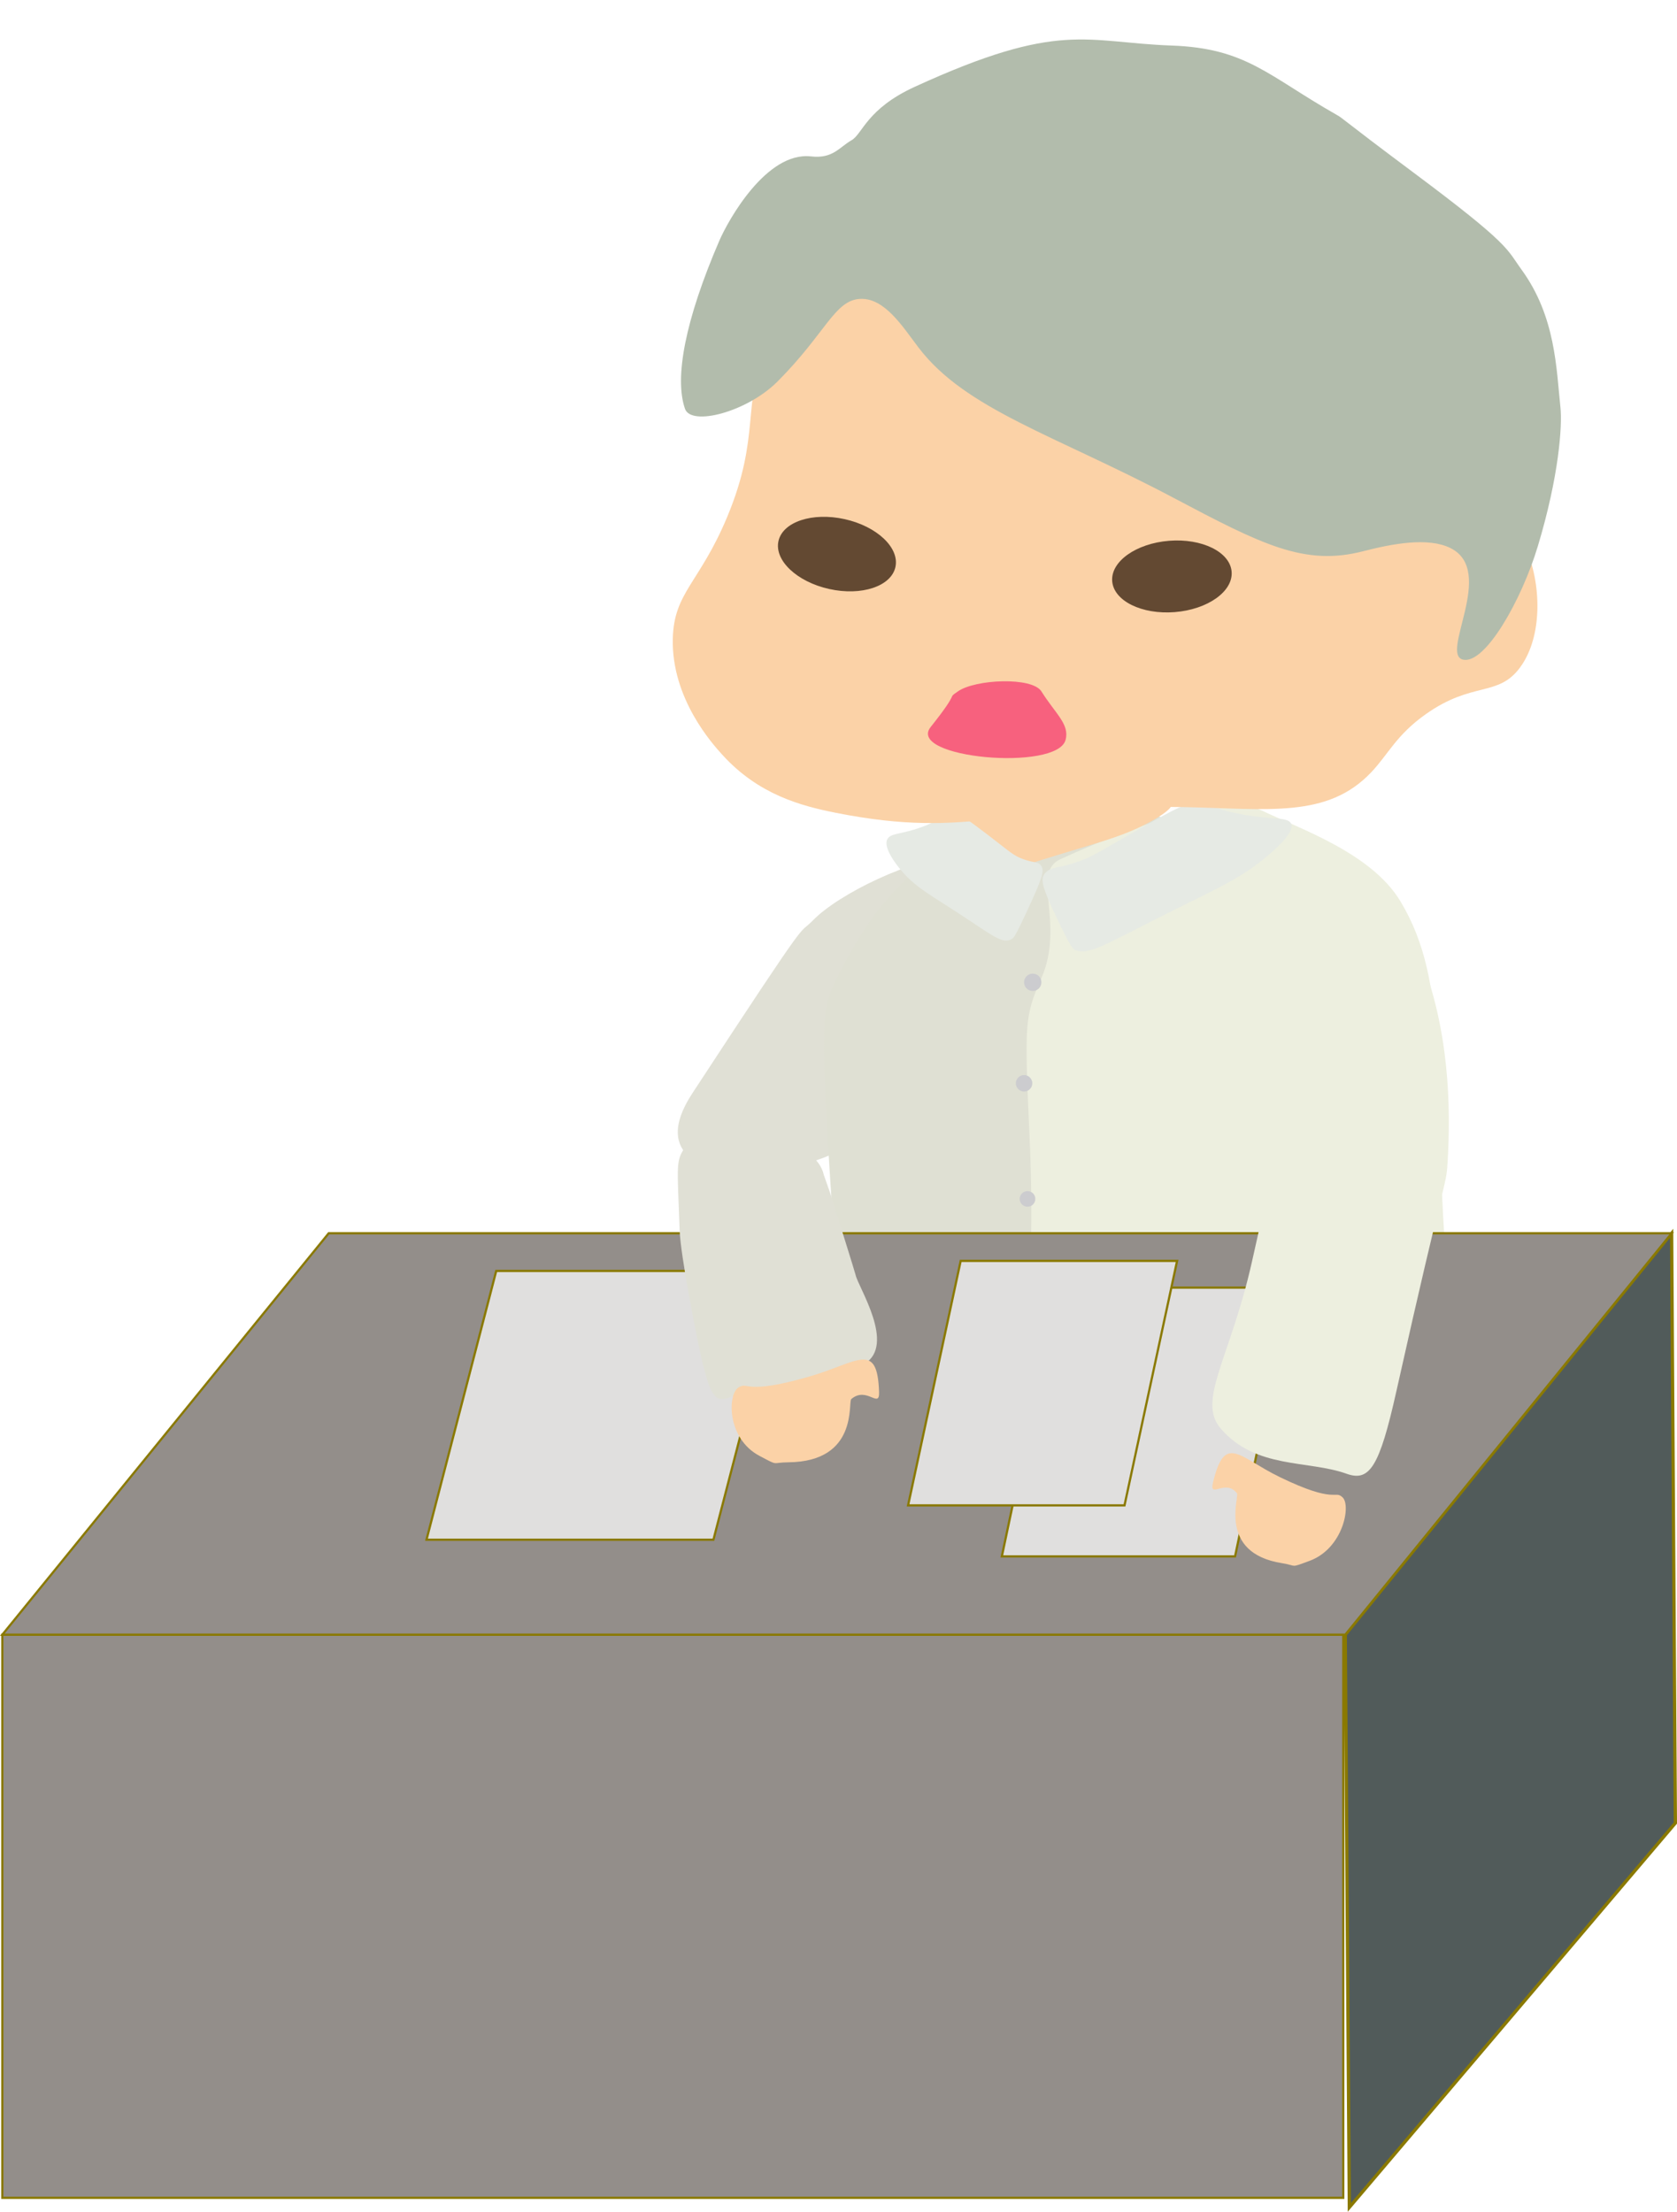 <?xml version="1.0" encoding="UTF-8"?><svg id="_層_2" xmlns="http://www.w3.org/2000/svg" xmlns:xlink="http://www.w3.org/1999/xlink" viewBox="0 0 651.98 860.02"><defs><style>.cls-1{fill:#cccccf;}.cls-2{filter:url(#drop-shadow-12);}.cls-2,.cls-3,.cls-4{fill:#fbd2a7;}.cls-5{fill:#b2bcac;filter:url(#drop-shadow-11);}.cls-6{filter:url(#drop-shadow-10);}.cls-6,.cls-7{fill:#e6eae4;}.cls-8{filter:url(#drop-shadow-9);}.cls-8,.cls-9{fill:#e0e0d5;}.cls-10{fill:#515b5a;stroke-width:1.26px;}.cls-10,.cls-11,.cls-12,.cls-13,.cls-14{stroke:#8a7900;stroke-miterlimit:10;}.cls-7{filter:url(#drop-shadow-8);}.cls-11{fill:#938e8a;}.cls-11,.cls-12,.cls-13,.cls-14{stroke-width:.86px;}.cls-12{filter:url(#drop-shadow-5);}.cls-12,.cls-13,.cls-14{fill:#e0dfde;}.cls-15{filter:url(#drop-shadow-3);}.cls-15,.cls-16{fill:#edefdf;}.cls-9{filter:url(#drop-shadow-1);}.cls-13{filter:url(#drop-shadow-4);}.cls-17{fill:#634932;}.cls-14{filter:url(#drop-shadow-6);}.cls-18{fill:#f7617e;}.cls-16{filter:url(#drop-shadow-7);}.cls-4{filter:url(#drop-shadow-13);}.cls-19{fill:#dfe0d3;filter:url(#drop-shadow-2);}</style><filter id="drop-shadow-1" filterUnits="userSpaceOnUse"><feOffset dx="2.83" dy="2.83"/><feGaussianBlur result="blur" stdDeviation="5"/><feFlood flood-color="#70410f" flood-opacity=".75"/><feComposite in2="blur" operator="in"/><feComposite in="SourceGraphic"/></filter><filter id="drop-shadow-2" filterUnits="userSpaceOnUse"><feOffset dx="2.83" dy="2.83"/><feGaussianBlur result="blur-2" stdDeviation="5"/><feFlood flood-color="#70410f" flood-opacity=".75"/><feComposite in2="blur-2" operator="in"/><feComposite in="SourceGraphic"/></filter><filter id="drop-shadow-3" filterUnits="userSpaceOnUse"><feOffset dx="2.83" dy="2.83"/><feGaussianBlur result="blur-3" stdDeviation="5"/><feFlood flood-color="#70410f" flood-opacity=".75"/><feComposite in2="blur-3" operator="in"/><feComposite in="SourceGraphic"/></filter><filter id="drop-shadow-4" filterUnits="userSpaceOnUse"><feOffset dx="2.83" dy="2.83"/><feGaussianBlur result="blur-4" stdDeviation="5.67"/><feFlood flood-color="#70410f" flood-opacity=".75"/><feComposite in2="blur-4" operator="in"/><feComposite in="SourceGraphic"/></filter><filter id="drop-shadow-5" filterUnits="userSpaceOnUse"><feOffset dx="2.83" dy="2.83"/><feGaussianBlur result="blur-5" stdDeviation="5.67"/><feFlood flood-color="#70410f" flood-opacity=".75"/><feComposite in2="blur-5" operator="in"/><feComposite in="SourceGraphic"/></filter><filter id="drop-shadow-6" filterUnits="userSpaceOnUse"><feOffset dx="2.83" dy="2.83"/><feGaussianBlur result="blur-6" stdDeviation="5.67"/><feFlood flood-color="#70410f" flood-opacity=".75"/><feComposite in2="blur-6" operator="in"/><feComposite in="SourceGraphic"/></filter><filter id="drop-shadow-7" filterUnits="userSpaceOnUse"><feOffset dx="2.83" dy="2.83"/><feGaussianBlur result="blur-7" stdDeviation="5"/><feFlood flood-color="#70410f" flood-opacity=".75"/><feComposite in2="blur-7" operator="in"/><feComposite in="SourceGraphic"/></filter><filter id="drop-shadow-8" filterUnits="userSpaceOnUse"><feOffset dx="2.83" dy="2.83"/><feGaussianBlur result="blur-8" stdDeviation="5"/><feFlood flood-color="#70410f" flood-opacity=".75"/><feComposite in2="blur-8" operator="in"/><feComposite in="SourceGraphic"/></filter><filter id="drop-shadow-9" filterUnits="userSpaceOnUse"><feOffset dx="2.83" dy="11.34"/><feGaussianBlur result="blur-9" stdDeviation="8.5"/><feFlood flood-color="#70410f" flood-opacity=".75"/><feComposite in2="blur-9" operator="in"/><feComposite in="SourceGraphic"/></filter><filter id="drop-shadow-10" filterUnits="userSpaceOnUse"><feOffset dx="2.83" dy="2.83"/><feGaussianBlur result="blur-10" stdDeviation="5"/><feFlood flood-color="#70410f" flood-opacity=".75"/><feComposite in2="blur-10" operator="in"/><feComposite in="SourceGraphic"/></filter><filter id="drop-shadow-11" filterUnits="userSpaceOnUse"><feOffset dx="2.83" dy="2.83"/><feGaussianBlur result="blur-11" stdDeviation="5"/><feFlood flood-color="#70410f" flood-opacity=".75"/><feComposite in2="blur-11" operator="in"/><feComposite in="SourceGraphic"/></filter><filter id="drop-shadow-12" filterUnits="userSpaceOnUse"><feOffset dx="2.83" dy="11.34"/><feGaussianBlur result="blur-12" stdDeviation="8.5"/><feFlood flood-color="#70410f" flood-opacity=".75"/><feComposite in2="blur-12" operator="in"/><feComposite in="SourceGraphic"/></filter><filter id="drop-shadow-13" filterUnits="userSpaceOnUse"><feOffset dx="2.83" dy="11.34"/><feGaussianBlur result="blur-13" stdDeviation="8.5"/><feFlood flood-color="#70410f" flood-opacity=".75"/><feComposite in2="blur-13" operator="in"/><feComposite in="SourceGraphic"/></filter></defs><g id="_層_1-2"><g><path class="cls-9" d="M387.22,381.44c-29.8,45.79-28.13,29.97-64.75,63.31-4.09,3.72-31.54,10.47-39.2,9.2-9.36-1.55-33.46-6.43-16.96-31.63,48.16-73.56,40.3-60.51,47.05-67.42,19.36-19.81,113.56-57.64,73.87,26.54Z"/><path class="cls-19" d="M355.09,333.28c-11.8,12.15-18.44,17.57-29.95,39.17-7.99,14.98-8.9,16.7-6.54,60.87,3.87,72.35,9.45,102.86,7.3,118.92-1.28,9.53-5.28,20.6,1.82,28.69,8.69,9.9,4.49,12.65,23.07,10.24,50.09-6.52,43.73,5.61,113.14,0,37.96-3.07,39.81-6.69,63.87-5.66,14.09,.6-4.31,3.98,0,0,12.42-11.48,8.37-44.86,3.65-94.38-6.92-72.54,1.91-109.6-21.64-142.03-13.76-18.95-31.79-25.99-65.3-35.36-20.82-5.82-60.22-10.54-89.42,19.54Z"/><path class="cls-15" d="M409.42,331.25c-11.73,5.39,2.04,24.9-7.48,46.5-6.61,14.98-6.43,17.78-4.48,61.95,3.2,72.35-6.14,95.02-7.92,111.08-1.05,9.53-4.37,20.6,1.51,28.69,7.18,9.9,3.71,12.65,19.08,10.24,41.43-6.52,36.17,5.61,93.57,0,31.39-3.07,32.92-6.69,52.82-5.66,11.65,.6-3.56,3.98,0,0,10.27-11.48,6.92-44.86,3.02-94.38-5.72-72.54,1.58-109.6-17.9-142.03-11.38-18.95-39.62-28.38-54-35.36-12.68-6.16-44.72,3.6-78.22,18.98Z"/><g><rect class="cls-11" x=".9" y="635.62" width="521.33" height="218.96"/><polygon class="cls-10" points="651.35 708.86 524.58 858.31 523.01 635.62 649.9 479.53 651.35 708.86"/><polygon class="cls-11" points="523.01 635.62 .9 635.62 127.79 479.53 649.9 479.53 523.01 635.62"/></g><polygon class="cls-13" points="274.54 595.86 162.98 595.86 190.09 491.35 301.65 491.35 274.54 595.86"/><polygon class="cls-12" points="477.33 602.35 386.66 602.35 408.7 497.84 499.37 497.84 477.33 602.35"/><polygon class="cls-14" points="434.35 582.51 350.21 582.51 370.66 487.44 454.8 487.44 434.35 582.51"/><path class="cls-16" d="M495.97,347.94c-11.86,33.14,.4,48.5-1.89,83.55-1.01,15.47-4.08,29.15-10.23,56.49-8.42,37.43-21.49,53.8-12.07,64.69,13.67,15.82,33.81,12.13,48.91,17.54,8.93,3.2,12.78-2.6,19.34-32,19.17-85.86,19.34-79.24,19.93-89.11,1.25-21.02,.89-51.95-11.29-81.62-2.72-6.62-22.22-61.42-52.7-19.54"/><path class="cls-7" d="M460.23,309.6c-3.34,.45-9.45,3.87-21.52,10.7-14.71,8.32-17.02,10.23-23.83,12.38-6.77,2.14-8.87,1.62-10.98,3.56-2.63,2.41-1.84,5.44,4.85,19.4,4.83,10.06,5.51,10.76,7.19,11.18,5.59,1.42,11.62-2.86,38.31-16.14,16.94-8.42,25.87-12.35,36.03-20.99,10.2-8.67,9.21-11.53,8.9-12.2-1.33-2.81-7.05-1.47-19.02-3.63-12.94-2.34-13.2-5.16-19.94-4.26Z"/><path class="cls-3" d="M425.19,304.84c-2.76,.09-8.18,1.97-18.89,5.73-13.06,4.57-15.19,5.69-21,6.69-5.77,1-7.39,.53-9.37,1.68-2.46,1.42-2.26,3.46,1.19,13,2.48,6.88,2.94,7.38,4.23,7.76,4.31,1.26,9.79-1.18,33.23-8.29,14.87-4.51,22.64-6.55,32.07-11.6,9.46-5.08,9.07-7.01,8.91-7.47-.68-1.92-5.49-1.38-14.85-3.51-10.13-2.3-9.93-4.17-15.51-3.98Z"/><path class="cls-8" d="M285.17,426.41c3.2,.93,29.52,6.07,32.29,19.13,0,0,4.48,12.48,4.77,14.36,0,0,7.4,23.62,7.59,24.53,1.01,4.77,15.75,27.12,3.42,34.55-19.39,11.68-35.01,7.1-48.06,11.43-9.01,2.99-11.08,7.89-17-21.65-.36-1.8-6.43-31.8-6.78-41.68-.92-25.74-1.56-26.85,2.06-32.27"/><path class="cls-6" d="M368.52,313.63c2.13,.16,5.68,2.83,12.69,8.16,8.55,6.5,9.82,8.07,13.99,9.53,4.15,1.45,5.59,.83,6.72,2.43,1.41,2,.51,4.82-5.63,18.02-4.43,9.52-4.97,10.2-6.12,10.71-3.83,1.7-7.23-1.75-22.97-11.89-9.99-6.43-15.33-9.35-20.87-16.47-5.56-7.15-4.55-9.83-4.26-10.46,1.22-2.66,4.79-1.85,12.88-4.7,8.75-3.08,9.27-5.67,13.56-5.34Z"/><path class="cls-3" d="M298.17,133.14c-9.95,23.94-2.27,36.21-15.41,67.75-10.74,25.79-20.75,29.34-21.19,47.43-.56,23.34,15.53,41.07,19.26,45.17,14.1,15.53,30.67,19.89,44.3,22.59,53.54,10.59,66.31-3.61,134.81-2.26,33.19,.65,56.08,4.5,73.18-13.55,6.63-6.99,9.72-14.47,21.19-22.58,18.18-12.88,28.03-6.56,36.59-18.07,9.01-12.11,8.49-33.04,1.93-47.43-1.05-2.31-8.45-18.53-21.18-20.33-10.57-1.49-18.18,7.89-23.11,11.29-36.78,25.43-130.76-138.89-200.29-119.7-19.78,5.46-40.47,26.57-50.07,49.69Z"/><path class="cls-5" d="M331.58,113.39c-9.92,.48-13.32,13.26-32.09,32.09-11.89,11.93-33.6,17.51-36,10.67-4.22-12.07,.08-34.65,13.35-65.41,3.34-7.74,18.25-34.75,35.66-32.75,8.48,.97,10.99-3.59,15.73-6.29,4.28-2.44,5.89-12.22,24.54-20.76,56.63-25.96,66.22-17.26,99.88-16.06,29.08,1.03,37.45,11.74,63.92,26.79,3.28,1.86,.53,.51,30.2,22.65,37.99,28.35,36.1,29.67,41.96,37.72,13.28,18.27,13.5,38.53,15.1,53.48,.77,7.14-.56,26.8-8.81,54.11-6.32,20.94-20.39,45.74-28.94,44.05-9.49-1.88,12.98-34.53-5.03-43.42-8.76-4.32-22.72-1.64-33.98,1.26-22.73,5.85-39.21-2.55-73.62-20.76-46.16-24.44-80.88-34.35-99.21-58.49-6.18-8.14-13.16-19.34-22.65-18.88Z"/><ellipse class="cls-17" cx="325.4" cy="215.46" rx="13.91" ry="23.29" transform="translate(44.41 486.3) rotate(-77.46)"/><ellipse class="cls-17" cx="455.61" cy="224.16" rx="23.29" ry="13.91" transform="translate(-16.31 36.75) rotate(-4.54)"/><path class="cls-18" d="M414.27,287.69c-3.26,12.39-62.13,7.11-52.43-5.03,11.95-14.97,5.97-10.59,10.56-13.82,6.75-4.75,28.88-5.73,32.48,0,5.49,8.74,11,12.74,9.4,18.85Z"/><path class="cls-2" d="M311.9,523.88c18.64-5.39,26.36-14.1,27.03,6.04,.22,6.73-4.78-2.4-10.8,2.74-1.34,1.14,2.91,24.33-24.48,24.59-6.73,.07-3.48,1.57-11.17-2.48-12.77-6.72-12.5-23.95-8.21-26.61,4.06-2.51,1.88,3.17,27.64-4.28Z"/><path class="cls-4" d="M494.68,562.97c-15.98-7.75-21.3-17.24-25.94,2.21-1.55,6.5,4.86-1.68,9.34,4.12,1,1.29-7.52,23.21,17.49,27.17,6.15,.97,2.87,1.99,10.72-.9,13.03-4.79,16.22-21.56,12.83-24.71-3.21-2.99-2.35,2.82-24.43-7.88Z"/><circle class="cls-1" cx="401.5" cy="381.95" r="3.37"/><circle class="cls-1" cx="398.14" cy="421.22" r="3.2"/><circle class="cls-1" cx="399.47" cy="466.17" r="3.04"/></g></g></svg>
